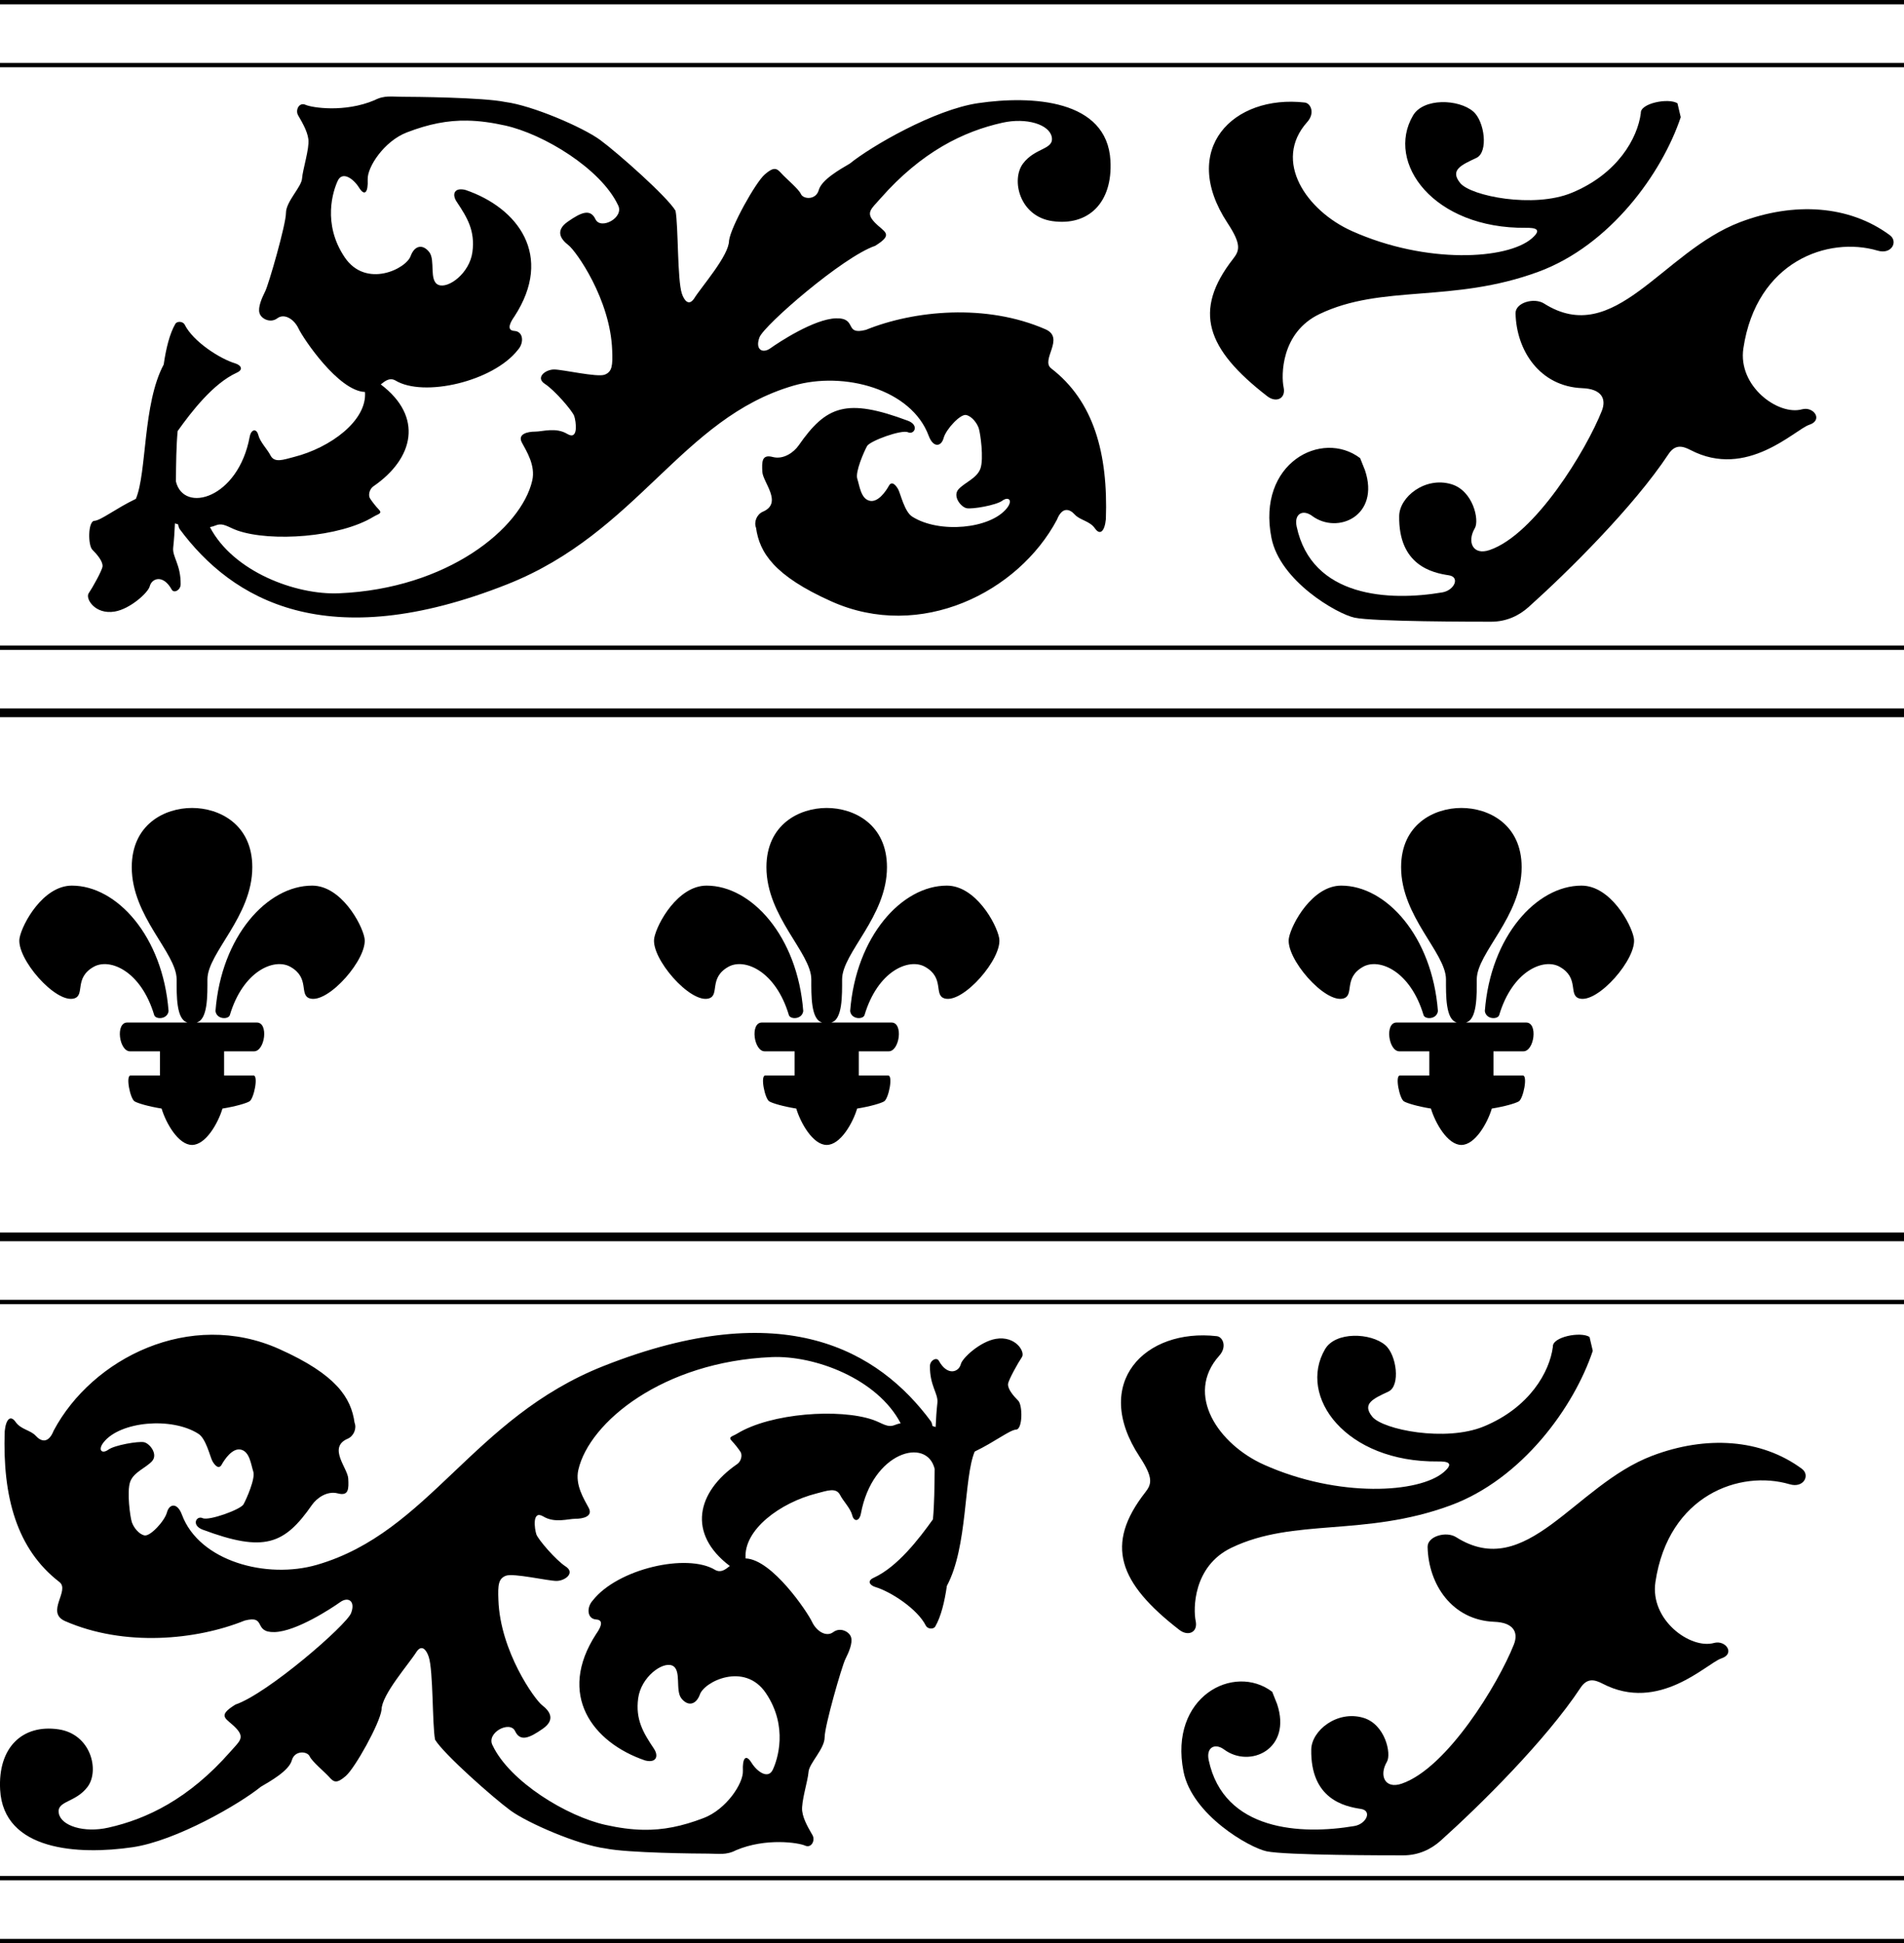 <svg xmlns="http://www.w3.org/2000/svg" xmlns:xlink="http://www.w3.org/1999/xlink" width="414.375" height="422.875" viewBox="0 0 109.637 111.886"><g><g id="a" fill="none" stroke="#000" stroke-linecap="round" stroke-linejoin="round"><path d="M0 0h109.637" stroke-width=".5"/><path d="M0 3.748h109.637" stroke-width=".25"/></g><use xlink:href="#a" transform="translate(0 71.217)"/><use xlink:href="#a" transform="matrix(1 0 0 -1 0 111.886)"/><use xlink:href="#a" transform="matrix(1 0 0 -1 0 41.043)"/></g><g><g id="c"><path d="M11.057 46.52c-1.582 0-3.47.95-3.47 3.412 0 2.85 2.584 4.93 2.584 6.46 0 .89-.033 2.347.643 2.485h-3.49c-.69 0-.465 1.657.164 1.657H9.21v1.39H7.52c-.298 0-.024 1.344.232 1.492.19.11.777.286 1.553.413.243.818.956 2.094 1.752 2.094l.308-.477-.077-18.382zM4.14 50.992c-1.657 0-2.86 2.194-3.013 3.015-.217 1.154 2.08 3.798 3.147 3.48.638-.192-.027-1.18 1.126-1.823.924-.514 2.717.232 3.48 2.783.077.26.76.264.827-.232-.33-4.307-2.98-7.223-5.566-7.223z" stroke-linecap="round" stroke-linejoin="round" id="b"/><use transform="matrix(-1 0 0 1 22.115 0)" xlink:href="#b"/></g><use xlink:href="#c" transform="translate(36.546)"/><use xlink:href="#c" transform="translate(73.092)"/></g><g><use xlink:href="#f" transform="translate(-5.064 71.03)"/><path id="f" d="M78.6 27.08c.876 2.61-1.568 3.72-3.046 2.625-.525-.39-1.047-.134-.89.61.87 4.102 5.346 4.31 8.387 3.794.694-.118 1.04-.885.376-.985-.937-.14-2.905-.562-2.858-3.42.018-1.093 1.492-2.274 2.998-1.827 1.265.375 1.625 2.078 1.36 2.53-.47.796-.115 1.59.842 1.265 2.624-.89 5.576-5.763 6.466-8.012.287-.724-.043-1.27-1.124-1.31-2.437-.095-3.795-2.156-3.842-4.31-.014-.618 1.073-.922 1.64-.564 4.076 2.577 6.802-2.978 11.29-4.685 3.1-1.177 6.28-.983 8.622.75.49.363.11 1.13-.703.89-2.858-.843-6.98.614-7.73 5.623-.33 2.19 2.014 3.89 3.373 3.514.67-.185 1.24.618.422.89-.844.282-3.588 3.15-6.84 1.453-.465-.242-.89-.335-1.266.234-2.015 3.046-5.81 6.794-8.06 8.81-.544.487-1.264.842-2.154.842-.89 0-6.794 0-7.87-.234-1.013-.22-4.288-2.106-4.78-4.592-.852-4.304 2.9-6.263 5.107-4.592zM96.78 6.748c-1.08 3.233-4.068 7.382-8.2 8.902-4.958 1.823-8.996.702-12.604 2.435-2.23 1.07-2.202 3.56-2.062 4.217.14.656-.432.905-.937.516-3.514-2.718-4.31-4.92-1.967-7.92.376-.48.476-.837-.328-2.06-2.8-4.26.328-7.403 4.45-6.934.34.038.606.605.14 1.124-2.013 2.25-.026 5.113 2.578 6.278 4.292 1.92 8.95 1.64 10.355.422.626-.543.185-.615-.328-.61-5.332.06-8.106-3.747-6.513-6.465.604-1.03 2.635-.948 3.467-.234.657.56.883 2.34.19 2.67-.89.42-1.547.702-.938 1.452.61.75 4.223 1.467 6.42.562 2.64-1.088 3.794-3.14 3.98-4.59-.046-.564 1.594-.892 2.11-.564z"/></g><g><use xlink:href="#e" transform="rotate(180 31.975 56.15)"/><path d="M22.363 5.558c-.257.013-.514.062-.795.21-1.723.73-3.61.432-3.976.266-.364-.165-.596.298-.43.597.165.3.53.862.596 1.392.066.53-.332 1.756-.365 2.253-.033.497-.927 1.325-.927 1.988 0 .662-.994 4.108-1.193 4.505-.2.398-.43.928-.33 1.26.098.33.628.596 1.026.297.396-.298.96.034 1.225.597.265.563 2.285 3.578 3.81 3.645h.013c.128 1.65-1.994 3.212-4.088 3.743-.618.157-1.127.365-1.36-.1-.165-.33-.595-.76-.694-1.16-.1-.396-.413-.353-.498.1-.66 3.56-3.802 4.432-4.248 2.568.01-1.05.02-2.047.1-2.9.79-1.105 2.032-2.732 3.404-3.36.42-.19.22-.444-.093-.538-.866-.258-2.417-1.25-2.904-2.226-.1-.197-.438-.22-.54-.047-.326.56-.537 1.414-.67 2.34-1.214 2.268-.96 6.2-1.602 7.734-1.17.563-2.014 1.243-2.39 1.266-.374.024-.374 1.406-.116 1.663.258.257.612.665.586.96-.022.233-.586 1.24-.797 1.546-.208.3.356 1.246 1.5 1.054.892-.15 1.924-1.093 2.014-1.452.118-.47.774-.703 1.266.187.13.234.513.03.515-.304.01-1.137-.486-1.58-.43-2.108.05-.458.08-.928.102-1.4l.183.06c.013.088.036.175.082.26 3.015 4.074 8.466 7.31 18.873 3.186 7.537-2.987 10.01-9.553 16.477-11.436 2.908-.847 6.79.2 7.785 2.882.268.723.73.63.862.133s.96-1.392 1.292-1.325c.33.066.63.464.73.762.098.298.297 1.755.098 2.32-.2.562-.894.794-1.26 1.19-.363.4.133 1.028.465 1.095.33.065 1.688-.167 2.053-.432.364-.265.626-.023.265.43-.954 1.2-3.892 1.466-5.433.498-.464-.265-.696-1.36-.83-1.59-.13-.233-.363-.497-.53-.2-.165.3-.628.995-1.125.862-.497-.132-.564-.862-.696-1.26-.133-.397.398-1.59.563-1.887.166-.298 1.988-.96 2.352-.795.364.166.67-.41 0-.662-3.545-1.325-4.705-.86-6.295 1.425-.268.384-.862.828-1.49.662-.63-.166-.63.265-.597.86.033.598 1.192 1.79.033 2.288-.356.152-.53.596-.397.927.2 1.425 1.033 2.76 4.34 4.24 5.135 2.3 10.768-.53 12.987-4.704.3-.76.73-.628 1.027-.297.298.33.862.365 1.16.795.298.43.563.166.63-.53.132-3.777-.696-6.792-3.148-8.68-.633-.487.822-1.748-.332-2.253-3.413-1.49-7.554-1.093-10.337.033-1.29.332-.463-.696-1.722-.663-1.26.034-3.313 1.392-3.776 1.723-.464.332-.895.067-.63-.63.265-.695 4.804-4.637 6.66-5.267 1.126-.695.496-.794-.034-1.357s-.188-.767.33-1.36c2.387-2.715 4.805-3.874 7.025-4.37 1.39-.313 2.717.098 2.85.827.132.73-.962.596-1.658 1.524-.695.928-.208 3.042 1.69 3.313 2.053.293 3.48-1.037 3.346-3.48-.193-3.527-4.516-3.766-7.618-3.312-2.518.368-6.163 2.485-7.39 3.48-.562.33-1.622.926-1.788 1.523-.165.596-.894.53-1.027.232-.132-.298-.86-.895-1.126-1.193-.264-.298-.43-.398-.96.066s-1.954 3.015-2.054 3.81c0 .862-1.59 2.65-2.02 3.346-.3.43-.564.1-.696-.3-.265-.794-.2-3.908-.365-4.77-.497-.828-3.346-3.346-4.34-4.075-.994-.73-3.91-1.987-5.467-2.186-1.26-.266-5.367-.3-5.93-.3-.28 0-.538-.024-.795-.012zm4.547 1.387c.687.012 1.395.108 2.178.282 2.22.493 5.5 2.485 6.494 4.572.397.728-.994 1.457-1.292.827-.298-.63-.828-.397-1.59.133-.762.53-.398 1.027.033 1.358.43.33 2.418 3.115 2.518 6.063.034.863 0 1.227-.43 1.392-.43.166-2.42-.298-2.915-.298-.497 0-1.094.464-.53.83.563.363 1.59 1.556 1.69 1.854.1.298.264 1.425-.4 1.027-.66-.398-1.423-.133-1.854-.133-.43 0-1.026.133-.76.63.264.497.795 1.317.596 2.187-.63 2.748-4.87 6.227-11.132 6.492-2.477.105-6.084-1.242-7.427-3.81.116-.024.23-.055.337-.1.427-.175.724.114 1.26.3 1.92.66 5.863.396 7.818-.796.282-.173.545-.18.298-.43-.148-.15-.402-.475-.497-.63-.11-.182-.036-.535.2-.696 2.336-1.61 2.88-4.008.42-5.865.268-.216.517-.4.837-.23 1.624.992 5.633.065 7.057-1.757.365-.397.33-1.06-.2-1.093-.53-.033-.164-.597 0-.83 2.287-3.51.2-6.26-2.815-7.287-.662-.166-.795.265-.497.695.597.895 1.06 1.657.895 2.883-.166 1.226-1.39 2.12-1.955 1.888-.563-.232-.165-1.424-.53-1.888-.364-.464-.828-.398-1.06.198-.232.762-2.584 1.922-3.81.1-1.303-1.937-.663-3.843-.398-4.406.265-.564.895-.133 1.226.397.33.53.53.265.497-.464-.033-.727.96-2.218 2.253-2.715 1.26-.485 2.343-.7 3.487-.68z" id="e"/></g></svg>